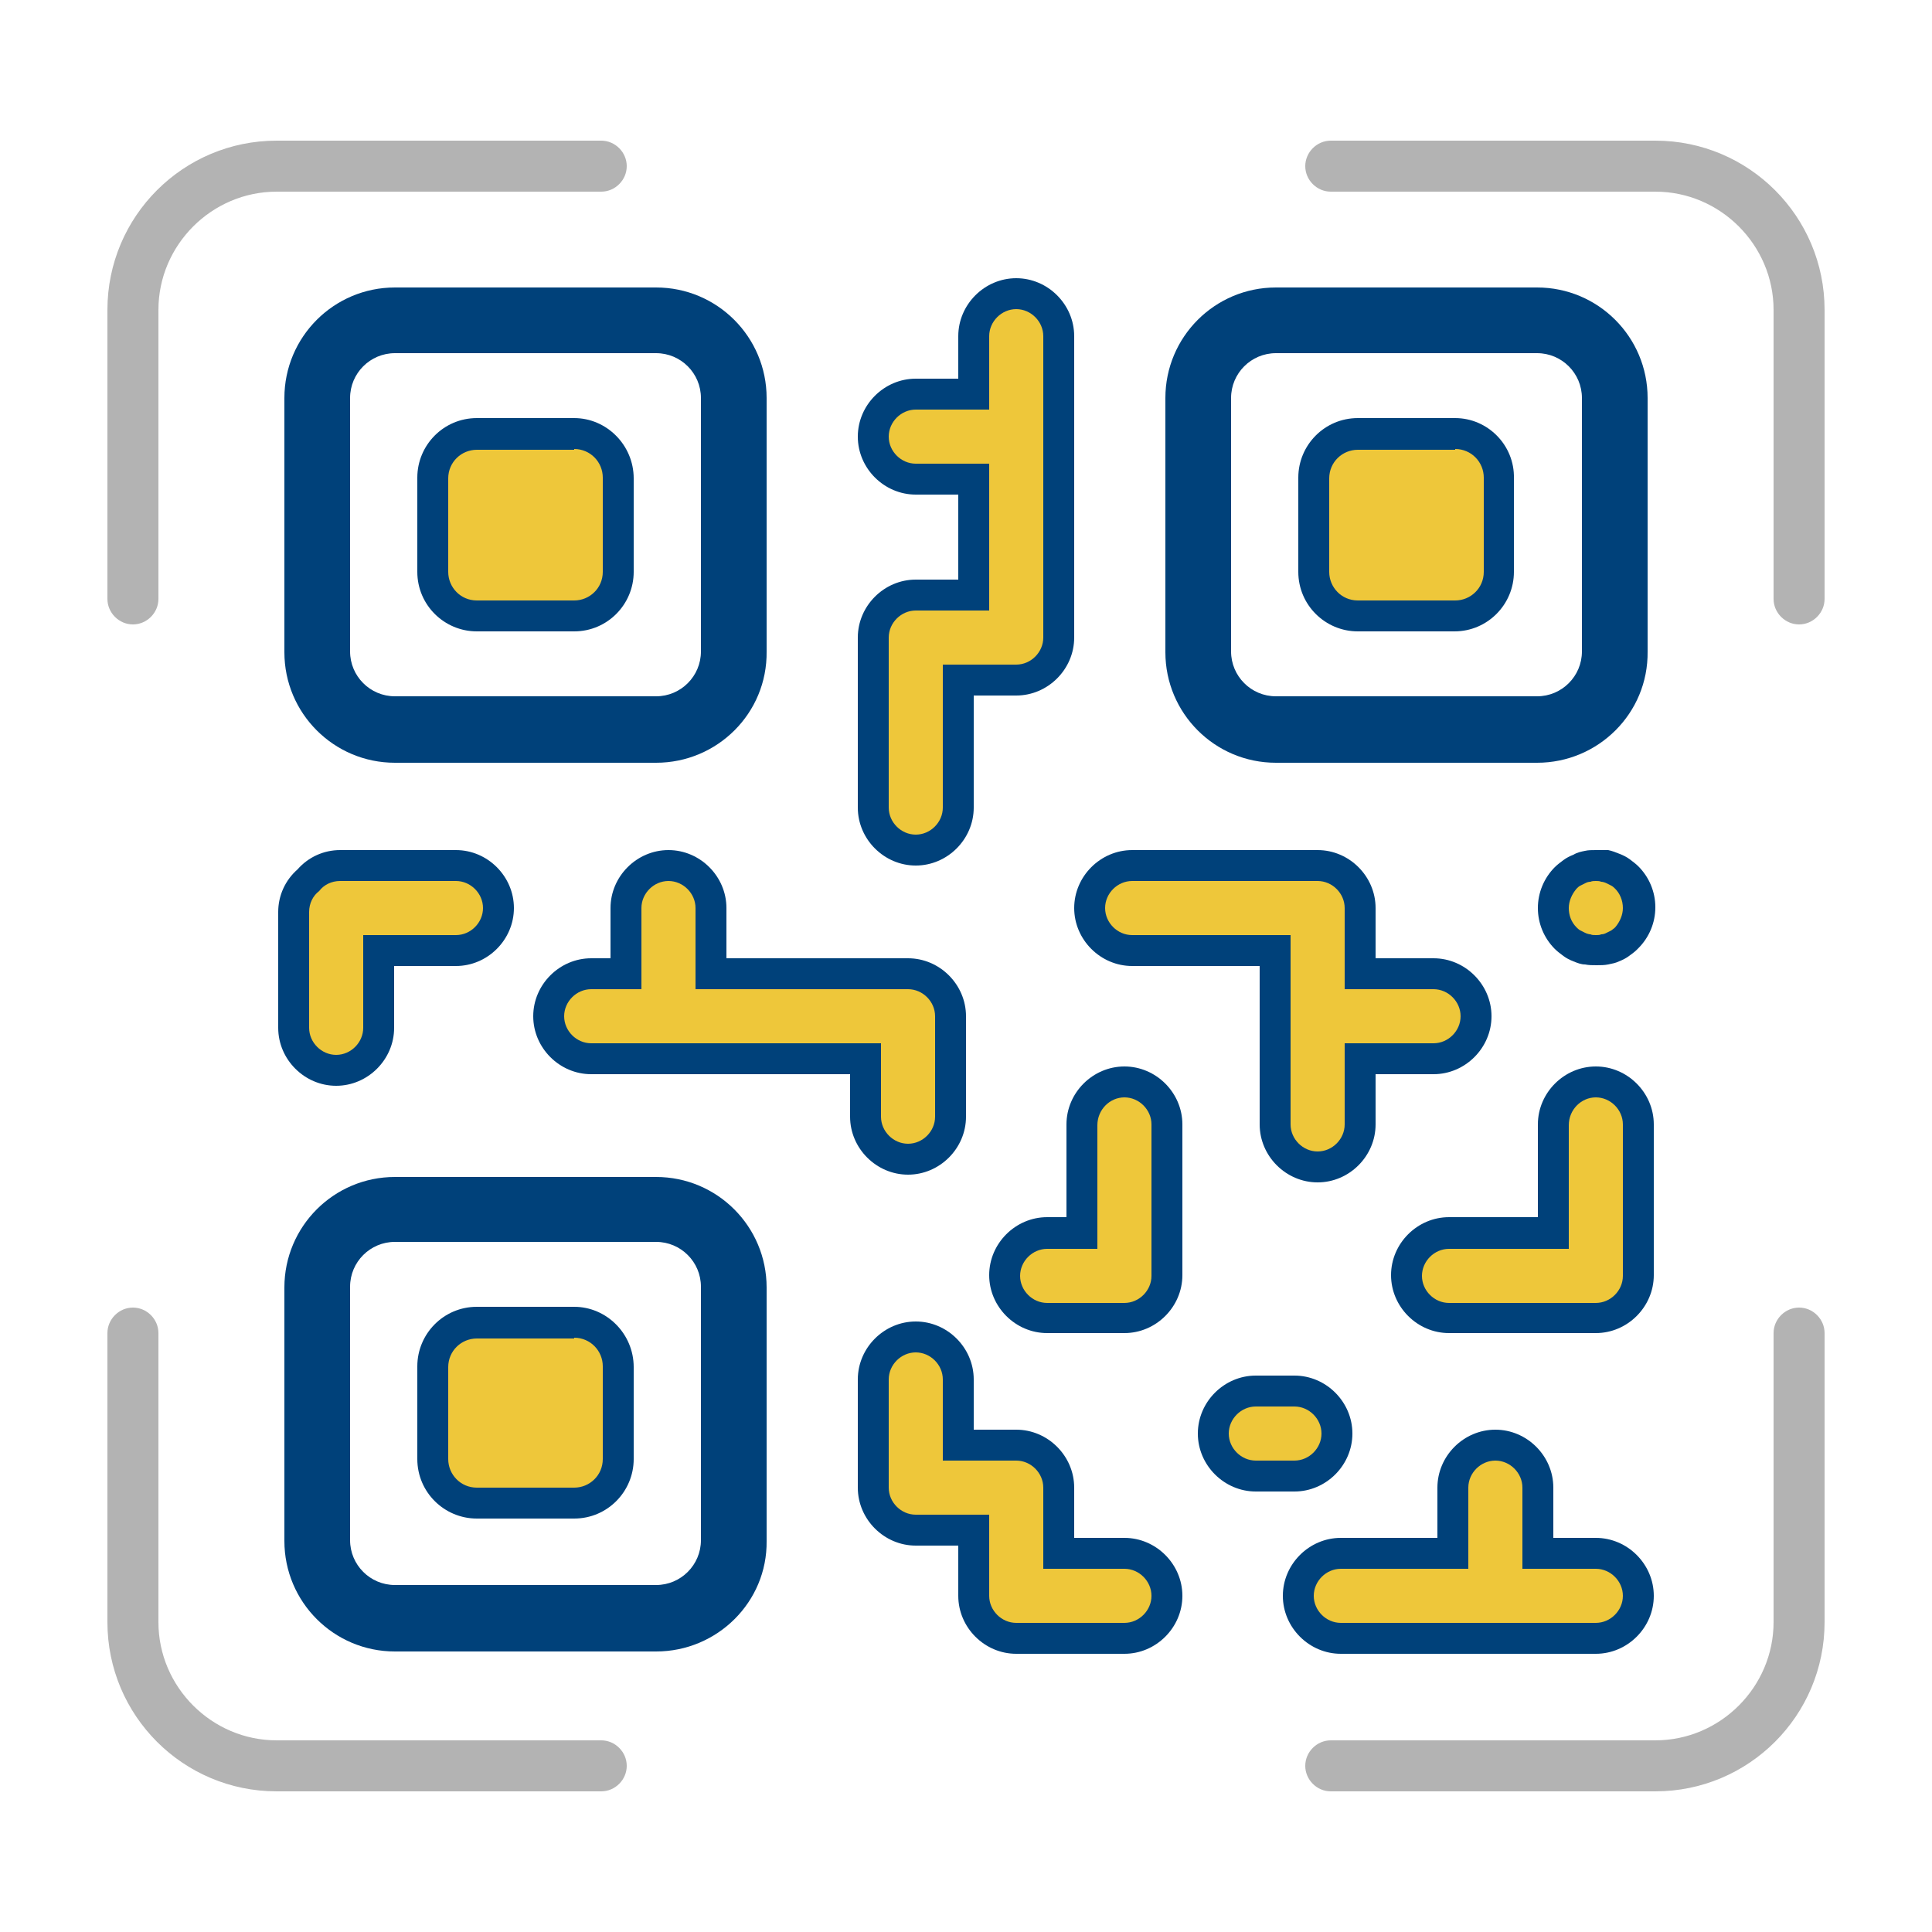 <?xml version="1.0" encoding="utf-8"?>
<!-- Generator: Adobe Illustrator 21.0.0, SVG Export Plug-In . SVG Version: 6.00 Build 0)  -->
<svg version="1.1" id="Layer_1" xmlns="http://www.w3.org/2000/svg" xmlns:xlink="http://www.w3.org/1999/xlink" x="0px" y="0px"
	 viewBox="0 0 250 250" style="enable-background:new 0 0 250 250;" xml:space="preserve">
<style type="text/css">
	.st0{fill:#B3B3B3;}
	.st1{fill:#EEC73A;}
	.st2{fill:#00417A;}
	.st3{fill:#CCCCCC;}
	.st4{fill-rule:evenodd;clip-rule:evenodd;fill:#EEC73A;}
	.st5{fill:#FFFFFF;}
	.st6{fill:#1D3567;}
	.st7{fill:none;stroke:#00417A;stroke-width:6.5;stroke-linecap:round;stroke-miterlimit:10;}
	.st8{fill-rule:evenodd;clip-rule:evenodd;fill:#00417A;}
	.st9{fill:none;stroke:#B3B3B3;stroke-width:6;stroke-miterlimit:10;}
</style>
<g>
	<g>
		<g>
			<g>
				<g>
					<path class="st0" d="M77.8,18.2L77.8,18.2h-42c-12.1,0-21.9,9.8-21.9,21.9v0.3v36.5v0.6c0,1.8,1.5,3.3,3.3,3.3
						c1.8,0,3.3-1.5,3.3-3.3v-0.6V40.4v-0.3c0-8.4,6.9-15.3,15.3-15.3h41.9h0h0.1c1.8,0,3.3-1.5,3.3-3.3
						C81.1,19.7,79.6,18.2,77.8,18.2z"/>
				</g>
			</g>
		</g>
	</g>
	<g>
		<g>
			<g>
				<g>
					<path class="st0" d="M172.2,18.2L172.2,18.2h42c12.1,0,21.9,9.8,21.9,21.9v0.3v36.5v0.6c0,1.8-1.5,3.3-3.3,3.3
						c-1.8,0-3.3-1.5-3.3-3.3v-0.6V40.4v-0.3c0-8.4-6.9-15.3-15.3-15.3h-41.9h0h-0.1c-1.8,0-3.3-1.5-3.3-3.3
						C168.9,19.7,170.4,18.2,172.2,18.2z"/>
				</g>
			</g>
		</g>
	</g>
	<g>
		<g>
			<g>
				<g>
					<path class="st0" d="M77.8,231.8L77.8,231.8h-42c-12.1,0-21.9-9.8-21.9-21.9v-0.3v-36.5v-0.6c0-1.8,1.5-3.3,3.3-3.3
						c1.8,0,3.3,1.5,3.3,3.3v0.6v36.5v0.3c0,8.4,6.9,15.3,15.3,15.3h41.9h0h0.1c1.8,0,3.3,1.5,3.3,3.3
						C81.1,230.3,79.6,231.8,77.8,231.8z"/>
				</g>
			</g>
		</g>
	</g>
	<g>
		<g>
			<g>
				<g>
					<path class="st0" d="M172.2,231.8L172.2,231.8h42c12.1,0,21.9-9.8,21.9-21.9v-0.3v-36.5v-0.6c0-1.8-1.5-3.3-3.3-3.3
						c-1.8,0-3.3,1.5-3.3,3.3v0.6v36.5v0.3c0,8.4-6.9,15.3-15.3,15.3h-41.9h0h-0.1c-1.8,0-3.3,1.5-3.3,3.3
						C168.9,230.3,170.4,231.8,172.2,231.8z"/>
				</g>
			</g>
		</g>
	</g>
</g>
<g>
	<g>
		<g>
			<g>
				<path class="st2" d="M84.9,98.7H51.1c-7.9,0-14.3-6.4-14.3-14.3V51.5c0-7.9,6.4-14.3,14.3-14.3h33.8c7.9,0,14.3,6.4,14.3,14.3
					v32.8C99.3,92.3,92.8,98.7,84.9,98.7z M51.1,45.7c-3.2,0-5.8,2.6-5.8,5.8v32.8c0,3.2,2.6,5.8,5.8,5.8h33.8
					c3.2,0,5.8-2.6,5.8-5.8V51.5c0-3.2-2.6-5.8-5.8-5.8H51.1z"/>
			</g>
		</g>
	</g>
</g>
<g>
	<g>
		<g>
			<g>
				<g>
					<path class="st1" d="M61.7,79.8c-3.2,0-5.7-2.6-5.7-5.7V62c0-3.2,2.6-5.8,5.7-5.8h12.5c3.2,0,5.7,2.6,5.7,5.7V74
						c0,3.2-2.6,5.8-5.7,5.8H61.7z"/>
				</g>
			</g>
		</g>
	</g>
	<g>
		<g>
			<g>
				<g>
					<path class="st2" d="M74.3,58.1c2.1,0,3.7,1.7,3.7,3.7V62v2.9v0.1v5.8V71V74V74c0,2.1-1.7,3.7-3.7,3.7H72h0h0H64h0h0h-2.3
						c-2.1,0-3.7-1.7-3.7-3.7V74V71v-0.1v-5.8v-0.1V62v-0.1c0-2.1,1.7-3.7,3.7-3.7H64h0h0H72h0h0H74.3 M74.3,54.1H72H64h-2.3
						c-4.3,0-7.7,3.5-7.7,7.7V62v2.9v0.1v5.8V71V74V74c0,4.3,3.5,7.7,7.7,7.7H64H72h2.3c4.3,0,7.7-3.5,7.7-7.7V74V71v-0.1v-5.8v-0.1
						V62v-0.1C82,57.6,78.5,54.1,74.3,54.1L74.3,54.1z"/>
				</g>
			</g>
		</g>
	</g>
</g>
<g>
	<g>
		<g>
			<g>
				<g>
					<path class="st1" d="M61.7,194.8c-3.2,0-5.7-2.6-5.7-5.7V177c0-3.2,2.6-5.8,5.7-5.8h12.5c3.2,0,5.7,2.6,5.7,5.7V189
						c0,3.2-2.6,5.8-5.7,5.8H61.7z"/>
				</g>
			</g>
		</g>
	</g>
	<g>
		<g>
			<g>
				<g>
					<path class="st2" d="M74.3,173.1c2.1,0,3.7,1.7,3.7,3.7v0.1v2.9v0.1v5.8v0.1v2.9v0.1c0,2.1-1.7,3.7-3.7,3.7H72h0h0H64h0h0h-2.3
						c-2.1,0-3.7-1.7-3.7-3.7V189V186v-0.1v-5.8v-0.1V177v-0.1c0-2.1,1.7-3.7,3.7-3.7H64h0h0H72h0h0H74.3 M74.3,169.1H72H64h-2.3
						c-4.3,0-7.7,3.5-7.7,7.7v0.1v2.9v0.1v5.8v0.1v2.9v0.1c0,4.3,3.5,7.7,7.7,7.7H64H72h2.3c4.3,0,7.7-3.5,7.7-7.7V189V186v-0.1
						v-5.8v-0.1V177v-0.1C82,172.6,78.5,169.1,74.3,169.1L74.3,169.1z"/>
				</g>
			</g>
		</g>
	</g>
</g>
<g>
	<g>
		<g>
			<g>
				<g>
					<path class="st1" d="M175.7,79.8c-3.2,0-5.7-2.6-5.7-5.7V62c0-3.2,2.6-5.8,5.7-5.8h12.5c3.2,0,5.7,2.6,5.7,5.7V74
						c0,3.2-2.6,5.8-5.7,5.8H175.7z"/>
				</g>
			</g>
		</g>
	</g>
	<g>
		<g>
			<g>
				<g>
					<path class="st2" d="M188.3,58.1c2.1,0,3.7,1.7,3.7,3.7V62v2.9v0.1v5.8V71V74V74c0,2.1-1.7,3.7-3.7,3.7H186h0h0H178h0h0h-2.3
						c-2.1,0-3.7-1.7-3.7-3.7V74V71v-0.1v-5.8v-0.1V62v-0.1c0-2.1,1.7-3.7,3.7-3.7h2.3h0h0h7.9h0h0H188.3 M188.3,54.1H186H178h-2.3
						c-4.3,0-7.7,3.5-7.7,7.7V62v2.9v0.1v5.8V71V74V74c0,4.3,3.5,7.7,7.7,7.7h2.3h7.9h2.3c4.3,0,7.7-3.5,7.7-7.7V74V71v-0.1v-5.8
						v-0.1V62v-0.1C196,57.6,192.5,54.1,188.3,54.1L188.3,54.1z"/>
				</g>
			</g>
		</g>
	</g>
</g>
<g>
	<g>
		<g>
			<g>
				<path class="st2" d="M198.9,98.7h-33.8c-7.9,0-14.3-6.4-14.3-14.3V51.5c0-7.9,6.4-14.3,14.3-14.3h33.8c7.9,0,14.3,6.4,14.3,14.3
					v32.8C213.3,92.3,206.8,98.7,198.9,98.7z M165.1,45.7c-3.2,0-5.8,2.6-5.8,5.8v32.8c0,3.2,2.6,5.8,5.8,5.8h33.8
					c3.2,0,5.8-2.6,5.8-5.8V51.5c0-3.2-2.6-5.8-5.8-5.8H165.1z"/>
			</g>
		</g>
	</g>
</g>
<g>
	<g>
		<g>
			<g>
				<path class="st2" d="M84.9,213.7H51.1c-7.9,0-14.3-6.4-14.3-14.3v-32.8c0-7.9,6.4-14.3,14.3-14.3h33.8c7.9,0,14.3,6.4,14.3,14.3
					v32.8C99.3,207.3,92.8,213.7,84.9,213.7z M51.1,160.7c-3.2,0-5.8,2.6-5.8,5.8v32.8c0,3.2,2.6,5.8,5.8,5.8h33.8
					c3.2,0,5.8-2.6,5.8-5.8v-32.8c0-3.2-2.6-5.8-5.8-5.8H51.1z"/>
			</g>
		</g>
	</g>
</g>
<g>
	<g>
		<g>
			<g>
				<g>
					<g>
						<path class="st1" d="M43.5,138.5c-3,0-5.5-2.5-5.5-5.5v-15c0-1.6,0.7-3.1,1.9-4.1c1.1-1.2,2.5-1.9,4.1-1.9h15
							c3,0,5.5,2.5,5.5,5.5S62,123,59,123H49v10C49,136,46.5,138.5,43.5,138.5z"/>
					</g>
				</g>
			</g>
		</g>
		<g>
			<g>
				<g>
					<g>
						<path class="st2" d="M59,114c1.9,0,3.5,1.6,3.5,3.5S60.9,121,59,121H47v12c0,1.9-1.6,3.5-3.5,3.5S40,134.9,40,133v-15
							c0-1.1,0.5-2.1,1.3-2.7c0.6-0.8,1.6-1.3,2.7-1.3H59 M59,110H44c-2.1,0-4.1,0.9-5.5,2.5c-1.6,1.4-2.5,3.4-2.5,5.5v15
							c0,4.1,3.4,7.5,7.5,7.5s7.5-3.4,7.5-7.5v-8h8c4.1,0,7.5-3.4,7.5-7.5S63.1,110,59,110L59,110z"/>
					</g>
				</g>
			</g>
		</g>
	</g>
	<g>
		<g>
			<g>
				<g>
					<g>
						<path class="st1" d="M131.5,212c-3,0-5.5-2.5-5.5-5.5V198h-7.5c-3,0-5.5-2.5-5.5-5.5v-14c0-3,2.5-5.5,5.5-5.5s5.5,2.5,5.5,5.5
							v8.5h7.5c3,0,5.5,2.5,5.5,5.5v8.5h8.5c3,0,5.5,2.5,5.5,5.5s-2.5,5.5-5.5,5.5H131.5z"/>
					</g>
				</g>
			</g>
		</g>
		<g>
			<g>
				<g>
					<g>
						<path class="st2" d="M118.5,175c1.9,0,3.5,1.6,3.5,3.5V189h9.5c1.9,0,3.5,1.6,3.5,3.5V203h10.5c1.9,0,3.5,1.6,3.5,3.5
							s-1.6,3.5-3.5,3.5h-14c-1.9,0-3.5-1.6-3.5-3.5V196h-9.5c-1.9,0-3.5-1.6-3.5-3.5v-14C115,176.6,116.6,175,118.5,175 M118.5,171
							c-4.1,0-7.5,3.4-7.5,7.5v14c0,4.1,3.4,7.5,7.5,7.5h5.5v6.5c0,4.1,3.4,7.5,7.5,7.5h14c4.1,0,7.5-3.4,7.5-7.5s-3.4-7.5-7.5-7.5
							H139v-6.5c0-4.1-3.4-7.5-7.5-7.5H126v-6.5C126,174.4,122.6,171,118.5,171L118.5,171z"/>
					</g>
				</g>
			</g>
		</g>
	</g>
	<g>
		<g>
			<g>
				<g>
					<g>
						<path class="st1" d="M173.5,212c-3,0-5.5-2.5-5.5-5.5s2.5-5.5,5.5-5.5H188v-8.5c0-3,2.5-5.5,5.5-5.5s5.5,2.5,5.5,5.5v8.5h7.5
							c3,0,5.5,2.5,5.5,5.5s-2.5,5.5-5.5,5.5H173.5z"/>
					</g>
				</g>
			</g>
		</g>
		<g>
			<g>
				<g>
					<g>
						<path class="st2" d="M193.5,189c1.9,0,3.5,1.6,3.5,3.5V203h9.5c1.9,0,3.5,1.6,3.5,3.5s-1.6,3.5-3.5,3.5h-33
							c-1.9,0-3.5-1.6-3.5-3.5s1.6-3.5,3.5-3.5H190v-10.5C190,190.6,191.6,189,193.5,189 M193.5,185c-4.1,0-7.5,3.4-7.5,7.5v6.5
							h-12.5c-4.1,0-7.5,3.4-7.5,7.5s3.4,7.5,7.5,7.5h33c4.1,0,7.5-3.4,7.5-7.5s-3.4-7.5-7.5-7.5H201v-6.5
							C201,188.4,197.6,185,193.5,185L193.5,185z"/>
					</g>
				</g>
			</g>
		</g>
	</g>
	<g>
		<g>
			<g>
				<g>
					<g>
						<path class="st1" d="M162.5,191c-3,0-5.5-2.5-5.5-5.5s2.5-5.5,5.5-5.5h5c3,0,5.5,2.5,5.5,5.5s-2.5,5.5-5.5,5.5H162.5z"/>
					</g>
				</g>
			</g>
		</g>
		<g>
			<g>
				<g>
					<g>
						<path class="st2" d="M167.5,182c1.9,0,3.5,1.6,3.5,3.5s-1.6,3.5-3.5,3.5h-5c-1.9,0-3.5-1.6-3.5-3.5s1.6-3.5,3.5-3.5H167.5
							 M167.5,178h-5c-4.1,0-7.5,3.4-7.5,7.5s3.4,7.5,7.5,7.5h5c4.1,0,7.5-3.4,7.5-7.5S171.6,178,167.5,178L167.5,178z"/>
					</g>
				</g>
			</g>
		</g>
	</g>
	<g>
		<g>
			<g>
				<g>
					<g>
						<path class="st1" d="M206.5,123c-0.4,0-0.7,0-1.1-0.1c-0.4-0.1-0.7-0.2-1.1-0.3c-0.4-0.2-0.7-0.3-0.9-0.5
							c-0.3-0.2-0.6-0.4-0.8-0.7c-1-1-1.6-2.4-1.6-3.9c0-1.5,0.6-2.9,1.6-3.9c0.2-0.2,0.5-0.4,0.8-0.7c0.3-0.2,0.6-0.4,0.9-0.5
							c0.4-0.2,0.7-0.3,1.1-0.3c0.3-0.1,0.7-0.1,1-0.1s0.7,0,1.1,0.1c0.3,0.1,0.7,0.2,1.1,0.3c0.4,0.2,0.7,0.3,0.9,0.5
							c0.3,0.2,0.6,0.4,0.8,0.7c1,1,1.6,2.4,1.6,3.9c0,1.4-0.6,2.9-1.6,3.9c-0.3,0.3-0.5,0.5-0.8,0.7c-0.3,0.2-0.6,0.3-0.9,0.5
							c-0.4,0.1-0.7,0.3-1.1,0.3C207.2,123,206.9,123,206.5,123z"/>
					</g>
				</g>
			</g>
		</g>
		<g>
			<g>
				<g>
					<g>
						<path class="st2" d="M206.5,114c0.2,0,0.5,0,0.7,0.1c0.2,0,0.5,0.1,0.7,0.2c0.2,0.1,0.4,0.2,0.6,0.3c0.2,0.1,0.4,0.3,0.5,0.4
							c0.6,0.6,1,1.5,1,2.5c0,0.9-0.4,1.8-1,2.5c-0.2,0.2-0.4,0.3-0.5,0.4c-0.2,0.1-0.4,0.2-0.6,0.3c-0.2,0.1-0.4,0.2-0.7,0.2
							c-0.2,0.1-0.4,0.1-0.7,0.1s-0.5,0-0.7-0.1c-0.2,0-0.5-0.1-0.7-0.2c-0.2-0.1-0.4-0.2-0.6-0.3c-0.2-0.1-0.4-0.3-0.5-0.4
							c-0.7-0.7-1-1.6-1-2.5c0-0.9,0.4-1.8,1-2.5c0.2-0.2,0.3-0.3,0.5-0.4c0.2-0.1,0.4-0.2,0.6-0.3c0.2-0.1,0.4-0.2,0.7-0.2
							C206,114,206.3,114,206.5,114 M206.5,110c-0.5,0-1,0-1.4,0.1c-0.5,0.1-1,0.2-1.5,0.5c-0.5,0.2-0.9,0.4-1.3,0.7
							c-0.4,0.3-0.8,0.6-1.1,0.9c-1.4,1.4-2.2,3.3-2.2,5.3c0,2,0.8,3.9,2.2,5.3c0.3,0.3,0.7,0.6,1.1,0.9c0.4,0.3,0.8,0.5,1.3,0.7
							c0.5,0.2,1,0.4,1.5,0.4c0.5,0.1,1,0.1,1.5,0.1c0.5,0,1,0,1.5-0.1c0.5-0.1,1-0.2,1.4-0.4c0.5-0.2,0.9-0.4,1.3-0.7
							c0.4-0.3,0.7-0.5,1-0.8l0.1-0.1l0.1-0.1c1.4-1.4,2.2-3.3,2.2-5.3c0-2-0.8-3.9-2.2-5.3c-0.3-0.3-0.7-0.6-1.1-0.9
							c-0.4-0.3-0.8-0.5-1.3-0.7c-0.5-0.2-1-0.4-1.5-0.5C207.5,110,207,110,206.5,110L206.5,110z"/>
					</g>
				</g>
			</g>
		</g>
	</g>
	<g>
		<g>
			<g>
				<g>
					<g>
						<path class="st1" d="M170.5,151c-3,0-5.5-2.5-5.5-5.5V123h-18.5c-3,0-5.5-2.5-5.5-5.5s2.5-5.5,5.5-5.5h24c3,0,5.5,2.5,5.5,5.5
							v8.5h9.5c3,0,5.5,2.5,5.5,5.5s-2.5,5.5-5.5,5.5H176v8.5C176,148.5,173.5,151,170.5,151z"/>
					</g>
				</g>
			</g>
		</g>
		<g>
			<g>
				<g>
					<g>
						<path class="st2" d="M170.5,114c1.9,0,3.5,1.6,3.5,3.5V128h11.5c1.9,0,3.5,1.6,3.5,3.5s-1.6,3.5-3.5,3.5H174v10.5
							c0,1.9-1.6,3.5-3.5,3.5s-3.5-1.6-3.5-3.5V121h-20.5c-1.9,0-3.5-1.6-3.5-3.5s1.6-3.5,3.5-3.5H170.5 M170.5,110h-24
							c-4.1,0-7.5,3.4-7.5,7.5s3.4,7.5,7.5,7.5H163v20.5c0,4.1,3.4,7.5,7.5,7.5s7.5-3.4,7.5-7.5V139h7.5c4.1,0,7.5-3.4,7.5-7.5
							c0-4.1-3.4-7.5-7.5-7.5H178v-6.5C178,113.4,174.6,110,170.5,110L170.5,110z"/>
					</g>
				</g>
			</g>
		</g>
	</g>
	<g>
		<g>
			<g>
				<g>
					<g>
						<path class="st1" d="M135.5,170.5c-3,0-5.5-2.5-5.5-5.5s2.5-5.5,5.5-5.5h4.5v-14c0-3,2.5-5.5,5.5-5.5s5.5,2.5,5.5,5.5v19
							c0,0.1,0,0.2,0,0.3c0,0.1,0,0.2,0,0.2c0,3-2.5,5.5-5.5,5.5H135.5z"/>
					</g>
				</g>
			</g>
		</g>
		<g>
			<g>
				<g>
					<g>
						<path class="st2" d="M145.5,142c1.9,0,3.5,1.6,3.5,3.5v19c0,0.1,0,0.2,0,0.3c0,0.1,0,0.2,0,0.3c0,1.9-1.6,3.5-3.5,3.5h-10
							c-1.9,0-3.5-1.6-3.5-3.5s1.6-3.5,3.5-3.5h6.5v-16C142,143.6,143.6,142,145.5,142 M145.5,138c-4.1,0-7.5,3.4-7.5,7.5v12h-2.5
							c-4.1,0-7.5,3.4-7.5,7.5s3.4,7.5,7.5,7.5h10c4.1,0,7.5-3.4,7.5-7.5c0-0.1,0-0.2,0-0.3c0-0.1,0-0.2,0-0.2v-19
							C153,141.4,149.6,138,145.5,138L145.5,138z"/>
					</g>
				</g>
			</g>
		</g>
	</g>
	<g>
		<g>
			<g>
				<g>
					<g>
						<path class="st1" d="M187.5,170.5c-3,0-5.5-2.5-5.5-5.5s2.5-5.5,5.5-5.5H201v-14c0-3,2.5-5.5,5.5-5.5s5.5,2.5,5.5,5.5v19
							c0,0.1,0,0.2,0,0.3c0,0.1,0,0.2,0,0.2c0,3-2.5,5.5-5.5,5.5H187.5z"/>
					</g>
				</g>
			</g>
		</g>
		<g>
			<g>
				<g>
					<g>
						<path class="st2" d="M206.5,142c1.9,0,3.5,1.6,3.5,3.5v19c0,0.1,0,0.2,0,0.3c0,0.1,0,0.2,0,0.3c0,1.9-1.6,3.5-3.5,3.5h-19
							c-1.9,0-3.5-1.6-3.5-3.5s1.6-3.5,3.5-3.5H203v-16C203,143.6,204.6,142,206.5,142 M206.5,138c-4.1,0-7.5,3.4-7.5,7.5v12h-11.5
							c-4.1,0-7.5,3.4-7.5,7.5s3.4,7.5,7.5,7.5h19c4.1,0,7.5-3.4,7.5-7.5c0-0.1,0-0.2,0-0.3c0-0.1,0-0.2,0-0.2v-19
							C214,141.4,210.6,138,206.5,138L206.5,138z"/>
					</g>
				</g>
			</g>
		</g>
	</g>
	<g>
		<g>
			<g>
				<g>
					<g>
						<path class="st1" d="M118.5,110c-3,0-5.5-2.5-5.5-5.5v-22c0-3,2.5-5.5,5.5-5.5h7.5V62h-7.5c-3,0-5.5-2.5-5.5-5.5
							s2.5-5.5,5.5-5.5h7.5v-7.5c0-3,2.5-5.5,5.5-5.5s5.5,2.5,5.5,5.5v39c0,3-2.5,5.5-5.5,5.5H124v16.5
							C124,107.5,121.5,110,118.5,110z"/>
					</g>
				</g>
			</g>
		</g>
		<g>
			<g>
				<g>
					<g>
						<path class="st2" d="M131.5,40c1.9,0,3.5,1.6,3.5,3.5v39c0,1.9-1.6,3.5-3.5,3.5H122v18.5c0,1.9-1.6,3.5-3.5,3.5
							s-3.5-1.6-3.5-3.5v-22c0-1.9,1.6-3.5,3.5-3.5h9.5V60h-9.5c-1.9,0-3.5-1.6-3.5-3.5s1.6-3.5,3.5-3.5h9.5v-9.5
							C128,41.6,129.6,40,131.5,40 M131.5,36c-4.1,0-7.5,3.4-7.5,7.5V49h-5.5c-4.1,0-7.5,3.4-7.5,7.5s3.4,7.5,7.5,7.5h5.5v11h-5.5
							c-4.1,0-7.5,3.4-7.5,7.5v22c0,4.1,3.4,7.5,7.5,7.5s7.5-3.4,7.5-7.5V90h5.5c4.1,0,7.5-3.4,7.5-7.5v-39
							C139,39.4,135.6,36,131.5,36L131.5,36z"/>
					</g>
				</g>
			</g>
		</g>
	</g>
	<g>
		<g>
			<g>
				<g>
					<g>
						<path class="st1" d="M117.5,150c-3,0-5.5-2.5-5.5-5.5V137H76.5c-3,0-5.5-2.5-5.5-5.5s2.5-5.5,5.5-5.5H81v-8.5
							c0-3,2.5-5.5,5.5-5.5s5.5,2.5,5.5,5.5v8.5h25.5c3,0,5.5,2.5,5.5,5.5v13C123,147.5,120.5,150,117.5,150z"/>
					</g>
				</g>
			</g>
		</g>
		<g>
			<g>
				<g>
					<g>
						<path class="st2" d="M86.5,114c1.9,0,3.5,1.6,3.5,3.5V128h27.5c1.9,0,3.5,1.6,3.5,3.5v13c0,1.9-1.6,3.5-3.5,3.5
							s-3.5-1.6-3.5-3.5V135H76.5c-1.9,0-3.5-1.6-3.5-3.5s1.6-3.5,3.5-3.5H83v-10.5C83,115.6,84.6,114,86.5,114 M86.5,110
							c-4.1,0-7.5,3.4-7.5,7.5v6.5h-2.5c-4.1,0-7.5,3.4-7.5,7.5s3.4,7.5,7.5,7.5H110v5.5c0,4.1,3.4,7.5,7.5,7.5s7.5-3.4,7.5-7.5v-13
							c0-4.1-3.4-7.5-7.5-7.5H94v-6.5C94,113.4,90.6,110,86.5,110L86.5,110z"/>
					</g>
				</g>
			</g>
		</g>
	</g>
</g>
</svg>
